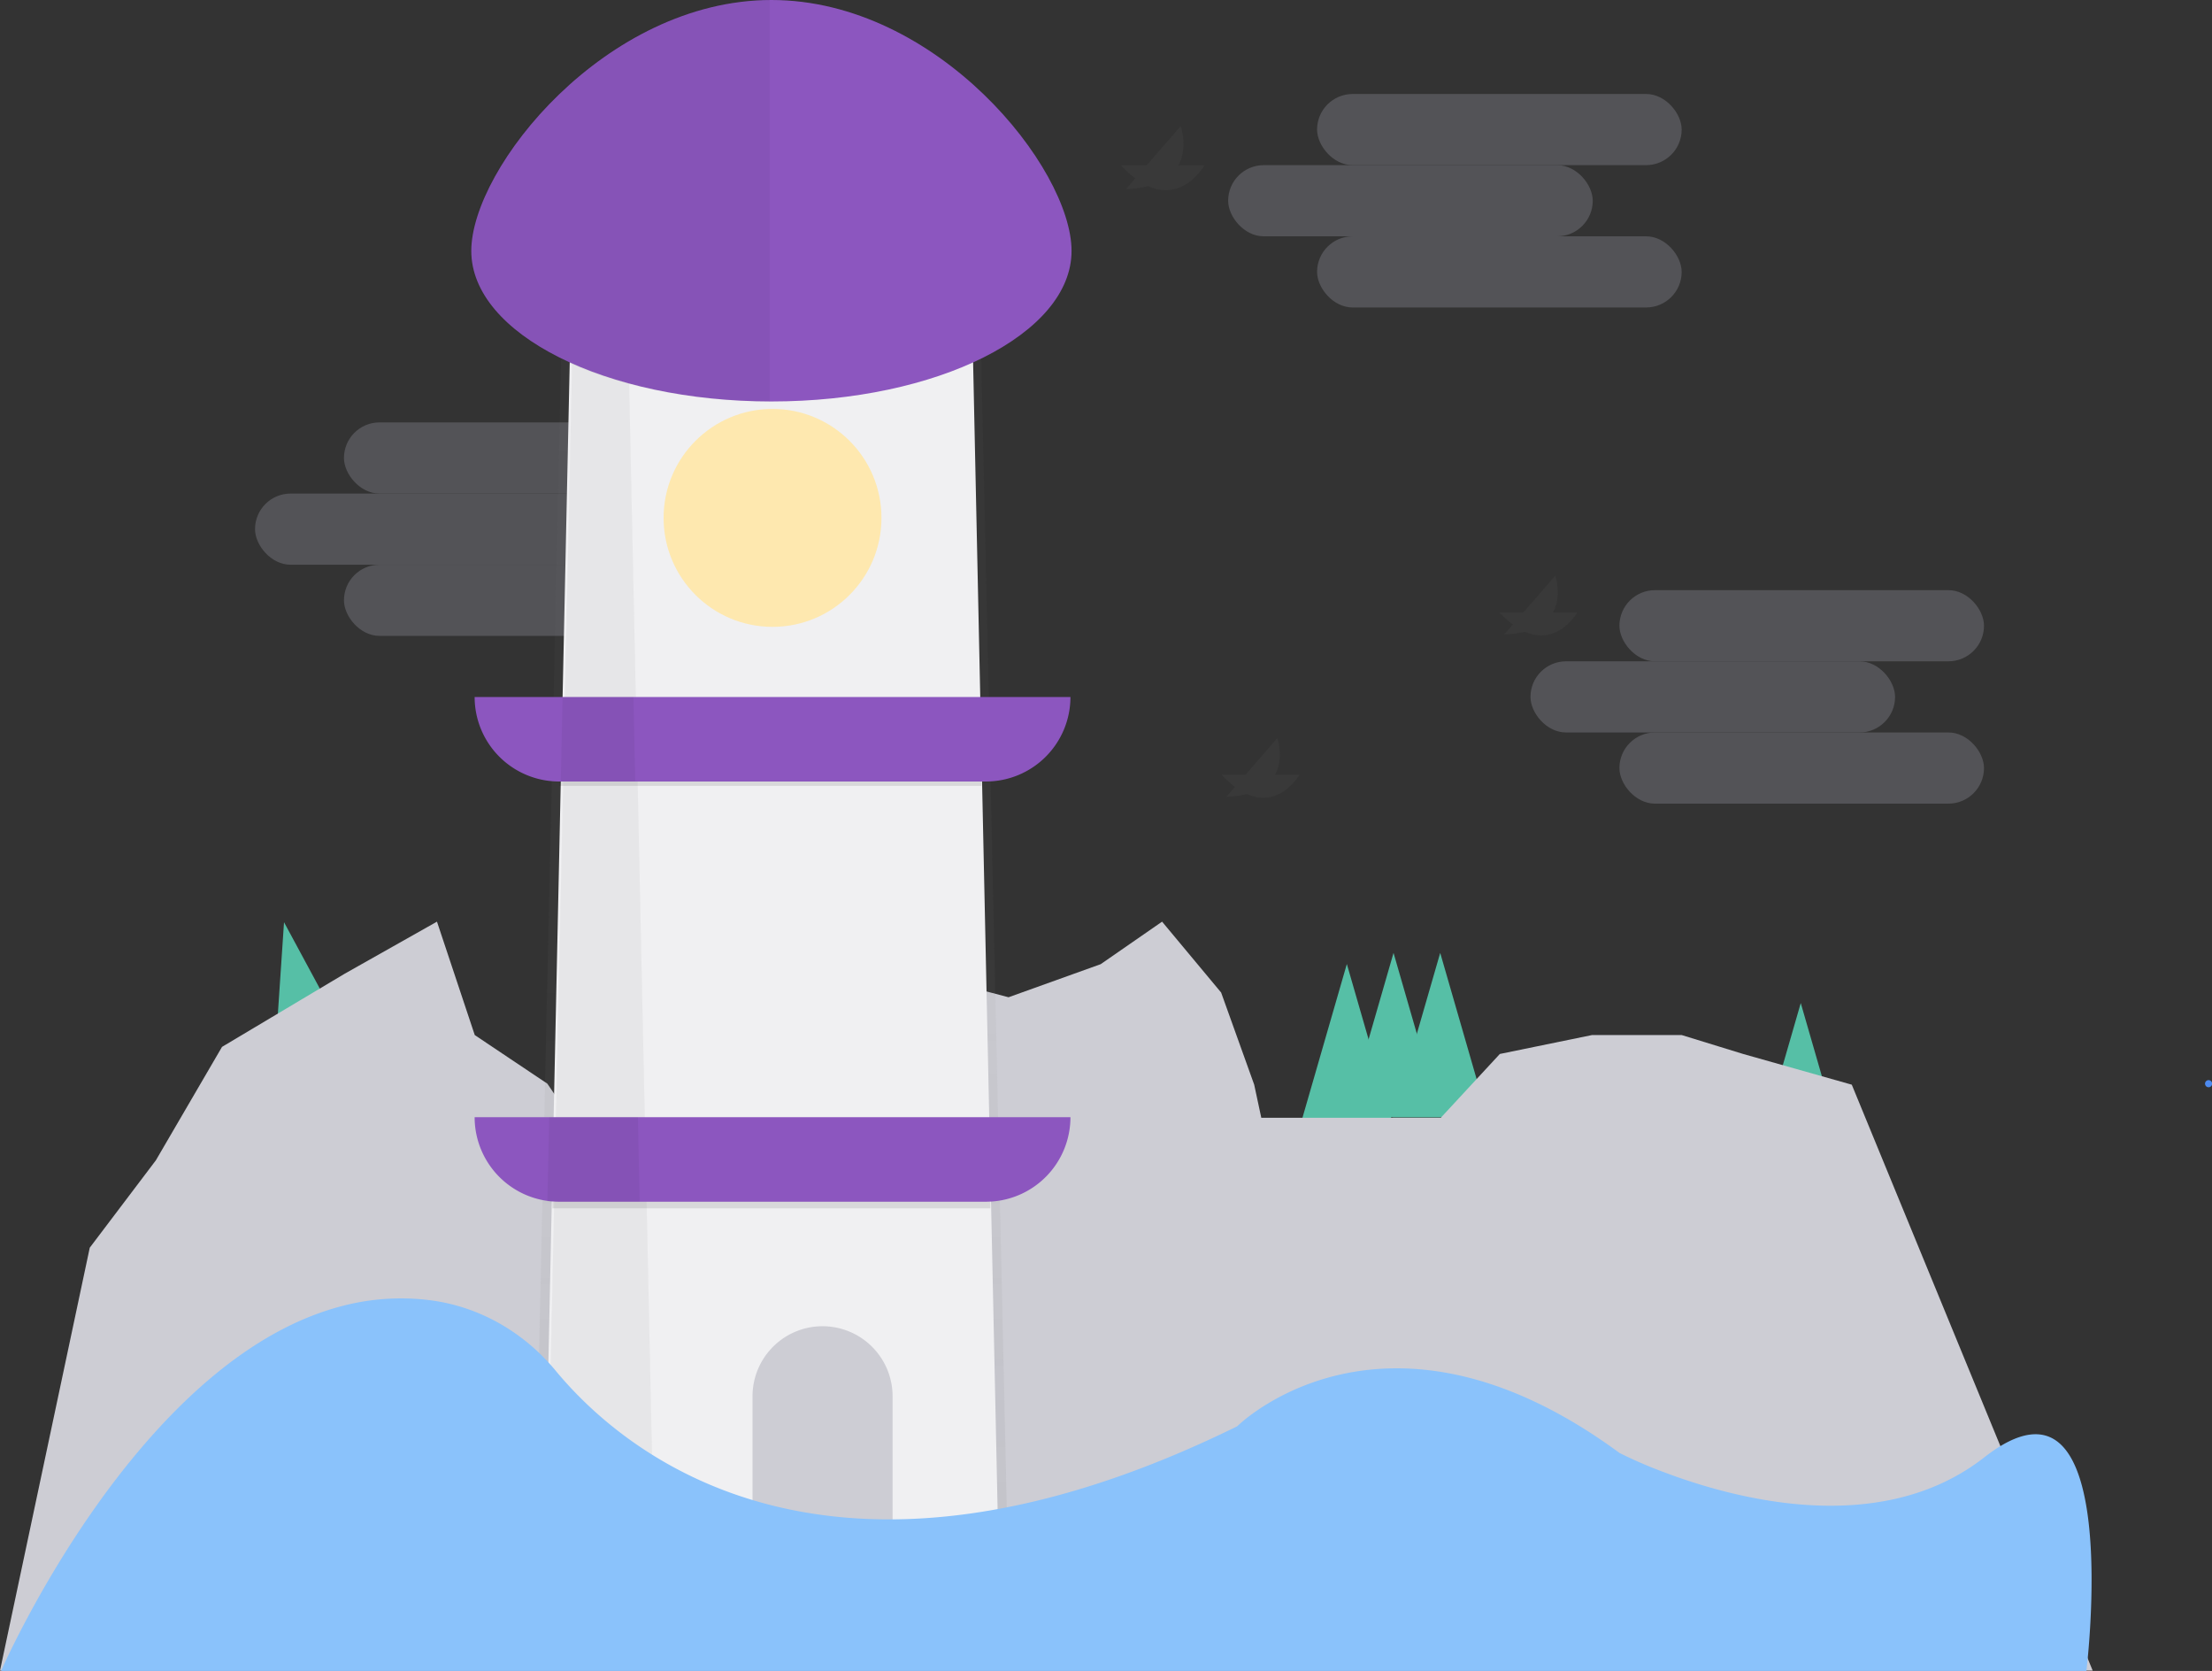 <svg xmlns="http://www.w3.org/2000/svg" xmlns:svg="http://www.w3.org/2000/svg" id="svg107" width="936.51" height="707.22" data-name="Layer 1" version="1.1" viewBox="0 0 936.51 707.22"><rect x="0" y="0" width="936.51" height="707.22" fill="#333333" stroke="none"/><defs id="defs9"><linearGradient id="c3b6ae59-f5c8-462f-a7a0-99e79fdd0e5d-322" x1="326.5" x2="326.5" y1="672.4" y2="143.43" gradientUnits="userSpaceOnUse"><stop id="stop2" offset="0" stop-color="gray" stop-opacity=".25"/><stop id="stop4" offset=".54" stop-color="gray" stop-opacity=".12"/><stop id="stop6" offset="1" stop-color="gray" stop-opacity=".1"/></linearGradient></defs><title id="title11">Lighthouse</title><polygon id="polygon13" fill="#3ad29f" points="570.22 408.02 580.26 442.79 590.3 477.56 570.22 477.56 550.14 477.56 560.18 442.79 570.22 408.02" style="fill:#56bfa6"/><polygon id="polygon15" fill="#3ad29f" points="589.99 403.31 600.02 438.08 610.06 472.86 589.99 472.86 569.91 472.86 579.95 438.08 589.99 403.31" style="fill:#56bfa6"/><polygon id="polygon17" fill="#3ad29f" points="609.75 403.31 619.79 438.08 629.83 472.86 609.75 472.86 589.67 472.86 599.71 438.08 609.75 403.31" style="fill:#56bfa6"/><polygon id="polygon19" fill="#3ad29f" points="762.4 424.54 772.44 459.31 782.48 494.09 762.4 494.09 742.32 494.09 752.36 459.31 762.4 424.54" style="fill:#56bfa6"/><polygon id="polygon21" fill="#3ad29f" points="120.25 390.33 137.44 422.18 154.63 454.03 135.02 458.29 115.4 462.56 117.82 426.44 120.25 390.33" style="fill:#56bfa6"/><polygon id="polygon23" fill="#e0e0e0" points="0 707.09 38 528.09 66 491.09 94 443.09 146 412.09 185 390.09 201 438.09 231.74 458.67 251 487.09 281 477.09 319 446.09 348 438.09 389 412.09 427 422.09 466 408.09 492 390.09 517 420.09 531 459.09 534 473.09 570 473.09 610 473.09 635 446.09 674 438.09 712 438.09 738 446.09 784 459.09 886 707.09 0 707.09" style="fill:#cdcdd4"/><g id="g31" opacity=".3" style="fill:#9e9eab"><rect id="rect25" width="154.36" height="30.12" x="145.62" y="178.78" fill="#e0e0e0" rx="15.06" ry="15.06" style="fill:#9e9eab"/><rect id="rect27" width="154.36" height="30.12" x="107.97" y="208.9" fill="#e0e0e0" rx="15.06" ry="15.06" style="fill:#9e9eab"/><rect id="rect29" width="154.36" height="30.12" x="145.62" y="239.02" fill="#e0e0e0" rx="15.06" ry="15.06" style="fill:#9e9eab"/></g><g id="g35" opacity=".5"><polygon id="polygon33" fill="url(#c3b6ae59-f5c8-462f-a7a0-99e79fdd0e5d-322)" points="427 672.4 226 672.4 237.77 143.43 415.23 143.43 427 672.4"/></g><polygon id="polygon37" fill="#fff" points="423.08 672.4 230.13 672.4 241.42 143.43 411.78 143.43 423.08 672.4" style="fill:#f0f0f2"/><g id="g41" opacity=".05" transform="translate(1)" style="fill:#111"><polygon id="polygon39" points="230.13 672.4 241.42 143.43 264.95 143.43 276.25 672.4" style="fill:#111"/></g><path id="path43" fill="#8c56bf" d="M200.95,472.86H453.2a0,0,0,0,1,0,0v0a35.77,35.77,0,0,1-35.77,35.77H236.72a35.77,35.77,0,0,1-35.77-35.77v0a0,0,0,0,1,0,0Z"/><path id="path45" fill="#8c56bf" d="M200.95,295H453.2a0,0,0,0,1,0,0v0a35.77,35.77,0,0,1-35.77,35.77H236.72A35.77,35.77,0,0,1,200.95,295v0A0,0,0,0,1,200.95,295Z"/><circle id="circle47" cx="327.07" cy="219.2" r="46.12" fill="#ffffa5" style="fill:#fee8af"/><rect id="rect49" width="185.42" height="2.82" x="233.89" y="508.62" opacity=".1"/><rect id="rect51" width="178.83" height="1.88" x="236.72" y="330.73" opacity=".1"/><path id="path53" fill="#e0e0e0" d="M510.37,768.79h-59.3V687.37a29.65,29.65,0,0,1,29.65-29.65h0a29.66,29.66,0,0,1,29.65,29.65Z" transform="translate(-132.47 -96.39)" style="fill:#cdcdd4"/><path id="path55" fill="#4d8af0" d="M1015.8,803.61H132.93s57-131,143.4-154.18a98.17,98.17,0,0,1,38.27-2.71c20.84,2.65,39.69,13.58,53.08,29.77C396,710.73,482.73,785.34,656.26,700.08c0,0,62.12-62.12,161.89,11.29a191.58,191.58,0,0,0,19,8.2c30.61,11.57,91.84,27.69,135.37-6.32C1032.75,666.19,1015.8,803.61,1015.8,803.61Z" transform="translate(-132.47 -96.39)" style="fill:#8ac2fb"/><g id="g63" opacity=".3" style="fill:#9e9eab"><rect id="rect57" width="154.36" height="30.12" x="557.62" y="39.78" fill="#e0e0e0" rx="15.06" ry="15.06" style="fill:#9e9eab"/><rect id="rect59" width="154.36" height="30.12" x="519.97" y="69.9" fill="#e0e0e0" rx="15.06" ry="15.06" style="fill:#9e9eab"/><rect id="rect61" width="154.36" height="30.12" x="557.62" y="100.02" fill="#e0e0e0" rx="15.06" ry="15.06" style="fill:#9e9eab"/></g><g id="g71" opacity=".3" style="fill:#9e9eab"><rect id="rect65" width="154.36" height="30.12" x="685.62" y="249.78" fill="#e0e0e0" rx="15.06" ry="15.06" style="fill:#9e9eab"/><rect id="rect67" width="154.36" height="30.12" x="647.97" y="279.9" fill="#e0e0e0" rx="15.06" ry="15.06" style="fill:#9e9eab"/><rect id="rect69" width="154.36" height="30.12" x="685.62" y="310.02" fill="#e0e0e0" rx="15.06" ry="15.06" style="fill:#9e9eab"/></g><g id="g77" opacity=".3" style="fill:#474747"><path id="path73" fill="#030b44" d="M767.32,355.59h32.94S787.85,377.55,767.32,355.59Z" transform="translate(-132.47 -96.39)" style="fill:#474747"/><path id="path75" fill="#030b44" d="M769.31,364.93l21.6-24.87S799.35,363.83,769.31,364.93Z" transform="translate(-132.47 -96.39)" style="fill:#474747"/></g><g id="g83" opacity=".3" style="fill:#474747"><path id="path79" fill="#030b44" d="M649.67,424.3h32.94S670.2,446.26,649.67,424.3Z" transform="translate(-132.47 -96.39)" style="fill:#474747"/><path id="path81" fill="#030b44" d="M651.66,433.64l21.59-24.87S681.7,432.54,651.66,433.64Z" transform="translate(-132.47 -96.39)" style="fill:#474747"/></g><g id="g89" opacity=".3" style="fill:#474747"><path id="path85" fill="#030b44" d="M607.06,166.4h35.33S629.08,190,607.06,166.4Z" transform="translate(-132.47 -96.39)" style="fill:#474747"/><path id="path87" fill="#030b44" d="M609.19,176.43l23.17-26.69S641.42,175.24,609.19,176.43Z" transform="translate(-132.47 -96.39)" style="fill:#474747"/></g><g id="g93" opacity=".05"><path id="path91" d="M364.21,604.87c1,.09,2.05.14,3.09.14h36l-.76-35.76H365Z" transform="translate(-132.47 -96.39)"/></g><g id="g97" opacity=".05"><polygon id="polygon95" points="268.19 294.97 238.19 294.97 237.42 330.73 268.95 330.73 268.19 294.97"/></g><path id="path99" fill="#4d8af0" d="M1067.53,556.56a1.5,1.5,0,0,0,0-3,1.5,1.5,0,0,0,0,3Z" transform="translate(-132.47 -96.39)"/><path id="path101" fill="#8c56bf" d="M586.14,202.6c0,35.19-56.89,63.71-127.07,63.71S332,237.79,332,202.6,388.89,96.39,459.07,96.39,586.14,167.42,586.14,202.6Z" transform="translate(-132.47 -96.39)" style="fill:#8c56bf"/><g id="g105" opacity=".05" style="fill:#111"><path id="path103" d="M331.26,202.6c0,35.19,56.89,63.71,127.07,63.71V96.39C388.15,96.39,331.26,167.42,331.26,202.6Z" transform="translate(-132.47 -96.39)" style="fill:#111"/></g></svg>
